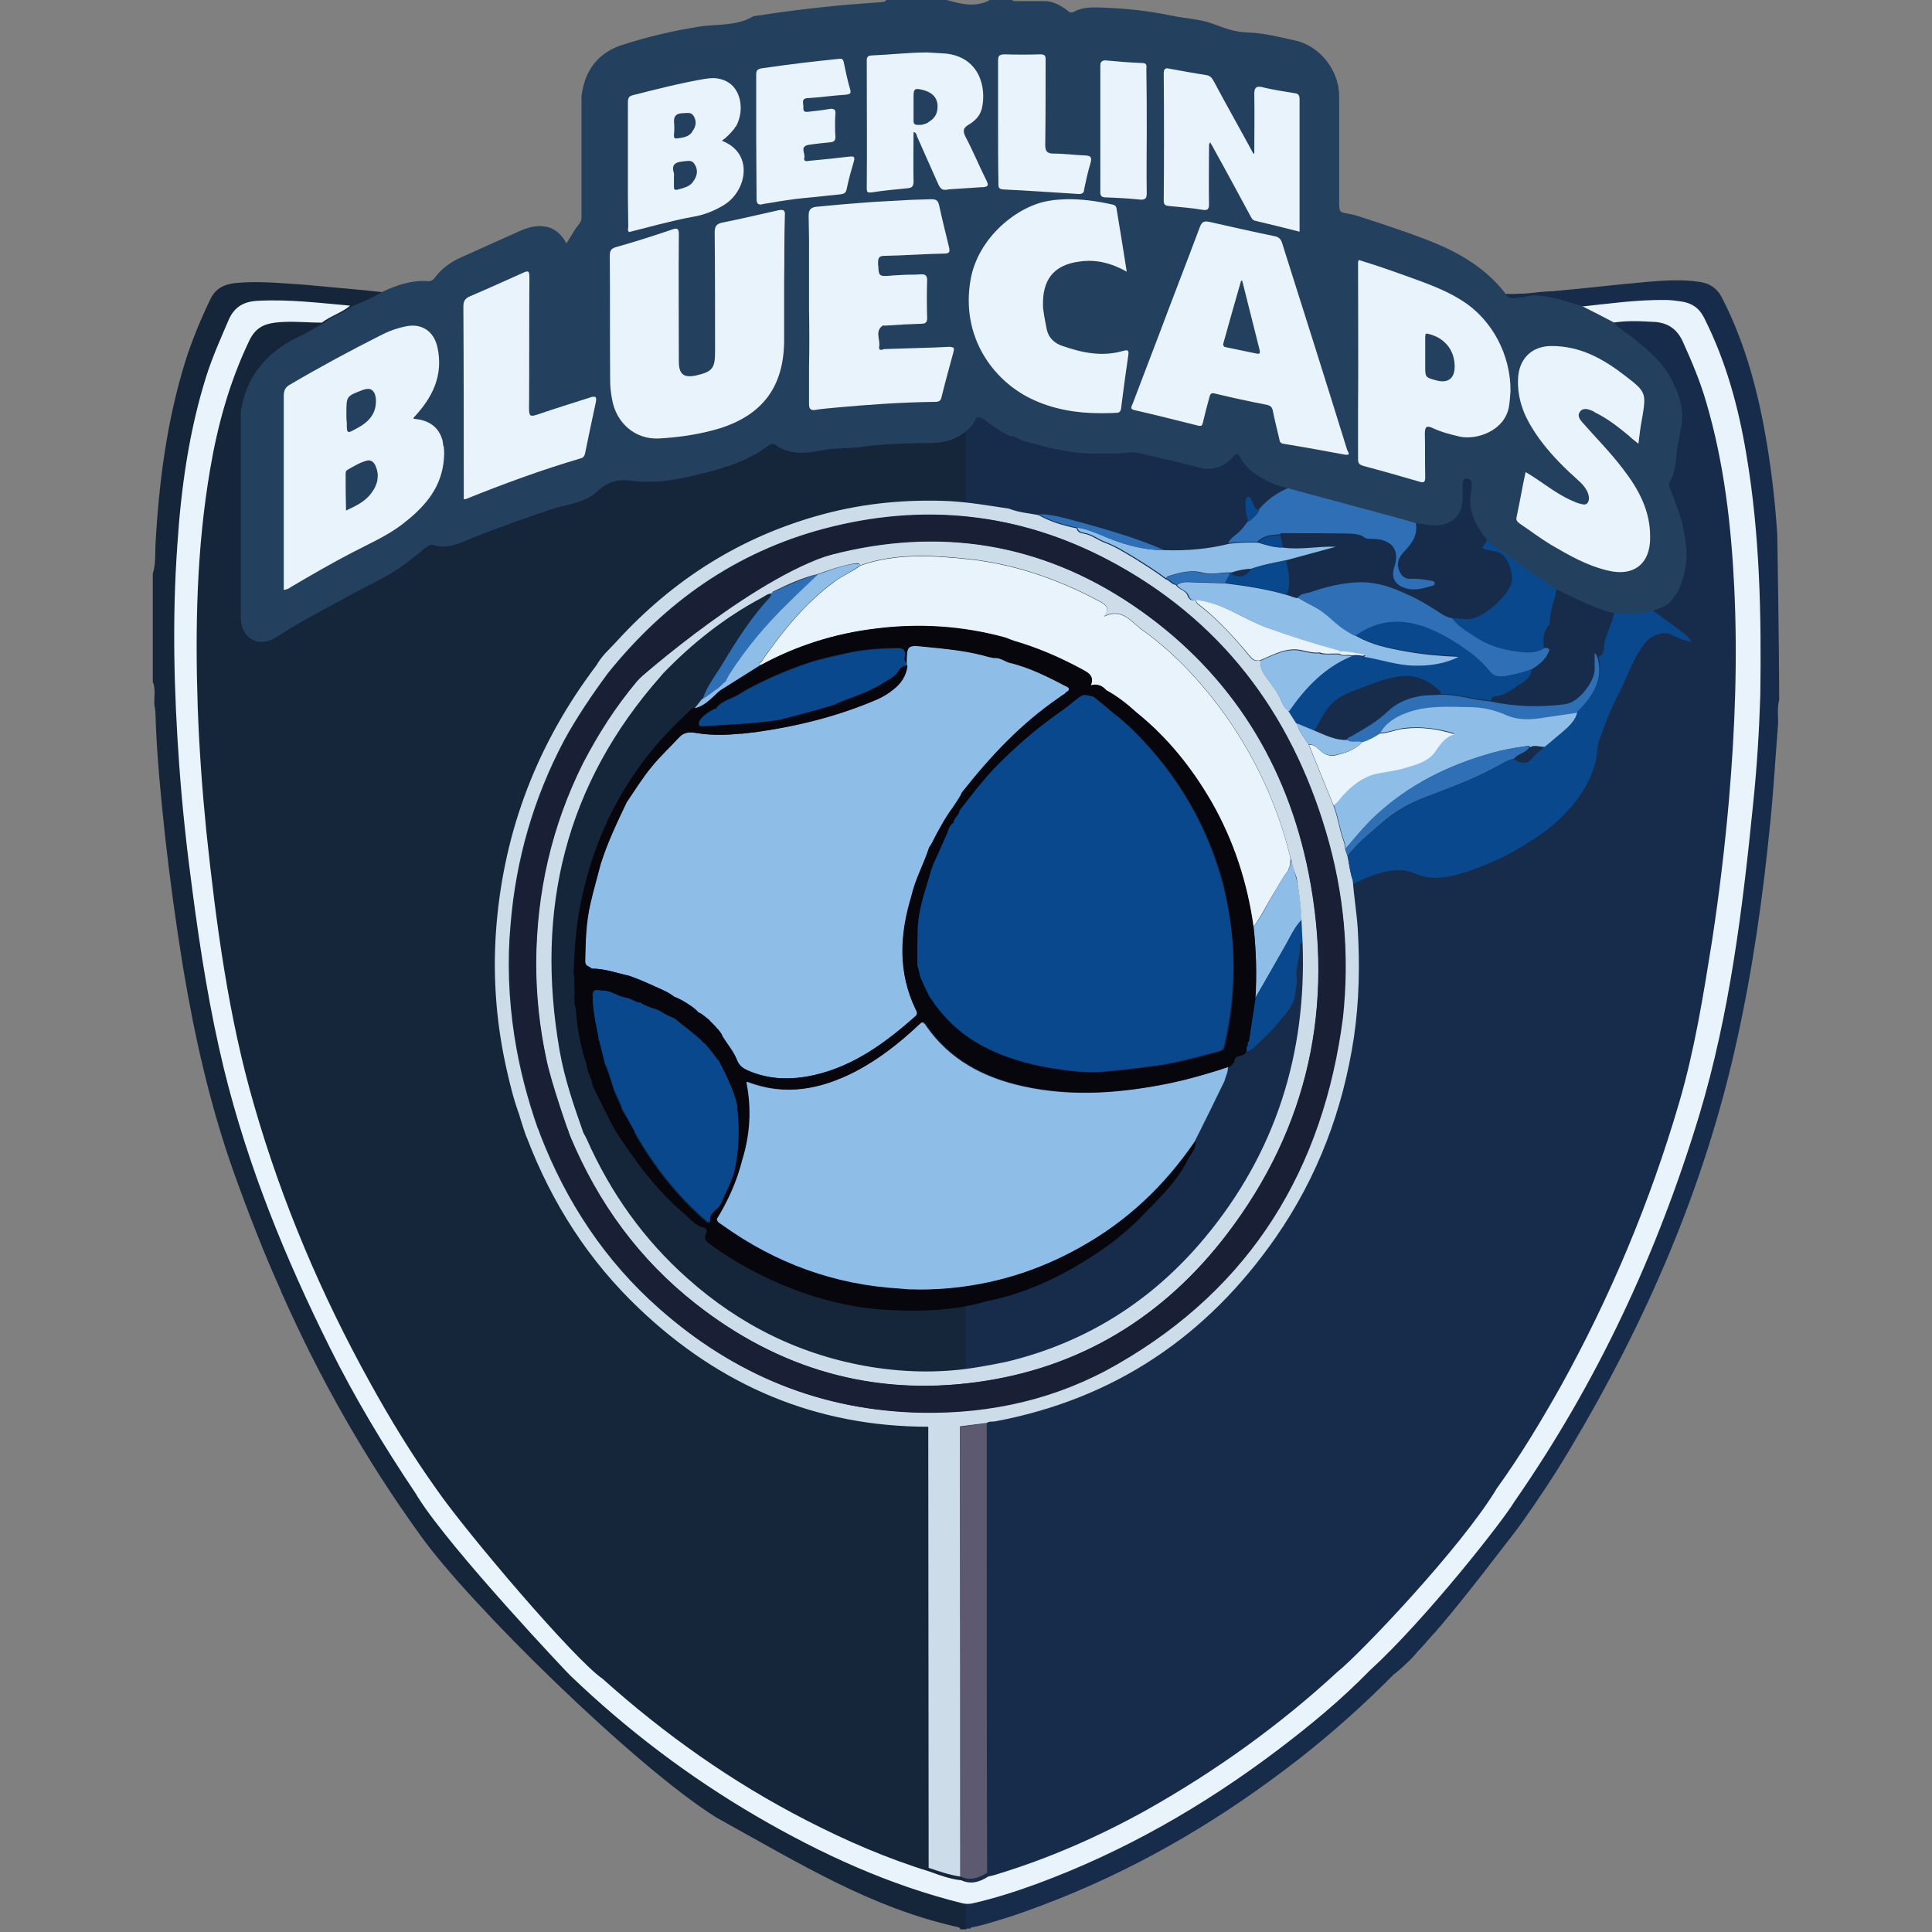<?xml version="1.0" encoding="utf-8"?><svg version="1.1" id="Layer_1" xmlns="http://www.w3.org/2000/svg" xmlns:xlink="http://www.w3.org/1999/xlink" x="0px" y="0px" viewBox="0 0 512 512" style="enable-background:new 0 0 512 512;" xml:space="preserve"><rect x="0" y="0" width="512" height="512" fill="#808080" stroke="none"/><style type="text/css"> .st0{fill:#15253A;} .st1{fill:#172C4B;} .st2{fill:#E9F3FB;} .st3{fill:#8EBEE8;} .st4{fill:#2E6FB5;} .st5{fill:#09488D;} .st6{fill:#CCDCE9;} .st7{fill:#07060D;} .st8{fill:#191F35;} .st9{fill:#5D596F;} .st10{fill:#23415F;} </style><g id="Ebene_4"><path class="st0" d="M101.1,77.4c-1.3-0.1-2.5-0.3-3.7-0.4c-5.4-0.5-10.8-1-16.2-1.5C75,75.1,68.7,74.4,62.5,75 c-2.9,0.3-5.3,1.3-6.7,4.2c-2.6,5.4-4.9,10.9-6.7,16.6c-4.9,15.8-7,32.1-7.9,48.6c-0.1,2.5,0.1,5.1-0.7,7.6v28.7 c0.8,1.9,0.3,4,0.4,6c0.1,0.8,0.3,1.6,0.3,2.4c0.3,10.8,1.4,21.4,2.5,32.1c1.3,11.7,2.9,23.4,4.8,35.1c3.1,18.6,7.2,36.8,13.5,54.5 c3.8,10.6,7.9,21.2,12.5,31.4v0.3h0.1c10,22.6,22.2,44.2,36.9,64.5c12.8,18,56.9,61.3,78.4,74.7c22.8,12.6,40.7,23.7,63.5,28.9 c0.4,0.1,1,0.1,1.1,0.7h1.6c0,0,0-295.2,0-425.9C223.9,84.7,128.7,78.2,101.1,77.4z"/><path class="st1" d="M471.5,185.5c0-14.1-0.5-43.2-0.5-43.7c-0.5-8-1.4-16-2.7-23.9c-2.2-13.4-5.6-26.5-11.8-38.7 c-1.3-2.7-3.3-4.1-6.1-4.5c-4.7-0.7-9.2-0.4-13.9,0c-8.1,0.7-16.2,1.7-24.3,2.4c-0.6,0.1-1.2,0.1-1.7,0.1c-1.7,0.1-3.5,0.3-5.3,0.5 c-0.6,0.1-1.2,0.1-1.8,0.1c-1.2,0.1-2.3,0.1-3.5,0.1c-0.6,0-1.2,0-1.8-0.1c-8.9-0.3-124.5,7.7-142.1,7.4c0,130.7,0,425.9,0,425.9 h1.2c0.1-0.5,0.5-0.3,0.8-0.4c2.3-0.5,4.7-1.2,6.9-1.9c3.8-1.1,7.6-2.5,11.3-3.9c23.2-8.7,44.6-21,64.3-35.9c1.3-1,2.5-1.9,3.8-2.9 c8.8-6.9,17.2-14.4,25.1-22.4c1.3-0.9,2.7-2.3,4.3-3.8c0.4-0.4,0.8-0.8,1.2-1.3c0.2-0.2,0.4-0.4,0.6-0.7c0.4-0.5,0.9-0.9,1.3-1.4 c0.4-0.5,0.9-0.9,1.3-1.5c0.7-0.7,1.3-1.5,2.1-2.3c0.5-0.5,0.9-1.1,1.4-1.6c7.8-9.2,16.2-20.4,19.8-25c0.1-0.1,0.2-0.3,0.3-0.4 c0.5-0.6,0.8-1.1,1.1-1.5c0.1-0.1,0.1-0.2,0.2-0.3s0.1-0.1,0.1-0.1c4.5-6.3,8.8-12.8,12.8-19.5c20.3-34,35.9-69.8,44.4-108.6 c4.2-18.9,6.9-38.1,8.8-57.3c0.9-8.8,1.4-17.6,2.1-26.4C471.3,190.1,470.9,187.8,471.5,185.5z"/><path class="st2" d="M462.8,120.4c-2.1-12.6-5.4-24.7-11.2-36.2c-1.3-2.6-3.3-3.9-6-4.3c-1.4-0.2-2.8-0.4-4.2-0.4 c-7.7-0.1-15.2,1-22.8,1.8c2.8,1.5,5.6,2.9,8.4,4.3c3.7-0.7,7.5-0.5,11.3-0.3c3.5,0.2,6,1.7,7.6,5.1c2.4,5.3,4.7,10.7,6.3,16.3 c4.7,16,6.6,32.5,7.4,49.1c0.9,18.8,0.2,37.5-1.4,56.1c-1.1,12.6-2.6,25.1-4.5,37.5c-2.3,14.4-4.6,28.8-8.7,42.8 c-7.7,26.3-18.2,51.4-31.5,75.4c-5.2,9.2-10.6,18.2-16.8,26.8c-9.4,15.7-36.4,44-42.3,48.7c-15.4,14.2-32.3,26.3-50.6,36.6 c-12.6,7-25.8,12.8-39.6,17c-0.8,0.3-1.5,0.4-2.3,0.6c-2.2,1.4-4.5,2.2-7.1,1c-2.9-0.3-5.7-1.3-8.4-2.3 c-11.4-3.5-22.2-8.2-32.7-13.6c-19.7-10.1-37.6-22.8-54-37.5c-7.5-5.1-36.2-38.9-44-50.2c-6.5-9.1-12.3-18.6-17.7-28.4 c-12.9-23.3-23.2-47.6-30.6-73.2c-6.9-23.7-10.1-48.2-12.7-72.6c-1.1-11-1.9-22-2.3-33c-0.7-21.2-0.3-42.2,3.3-63.2 c2-11.8,5.2-23.3,10.4-34.1c1.5-3.1,3.6-4.3,6.8-4.7c4.1-0.5,8.2,0,12.4,0c2.3-1.8,5.3-2.6,7.5-4.5c-8-0.7-16-1.7-24.1-1.3 c-3.8,0.1-6.6,1.4-8.2,5.3c-2.1,4.9-4.2,9.6-5.8,14.6c-4.6,14.6-6.7,29.6-7.7,44.8c-1.4,19.5-0.9,39,0.5,58.4 c0.8,11.1,2,22.2,3.5,33.3c2.1,16,4.6,31.8,8.4,47.4c6.3,25.6,16.2,49.9,27.9,73.4c6.7,13.5,14.4,26.3,22.8,38.8 c0.3,0.4,0.5,0.9,0.8,1.3c8.8,13.9,39.8,46.7,40.2,47c15,14.4,31.5,26.9,49.5,37.4c17.2,10,35.1,18.2,54.5,23 c0.9,0.2,1.8,0.2,2.7,0c5.7-1.3,11.3-3.1,16.8-5.1c23.1-8.5,44.2-20.6,63.7-35.3c8.6-6.5,17-13.4,24.6-21.2 c14.9-13.6,35.5-39.9,38.4-44.8c21.9-31.5,37.9-65.8,49-102.4c8.1-26.9,11.5-54.7,14.3-82.6c1-9.6,1.6-19.2,1.9-28.8 C466.8,163.1,466.4,141.6,462.8,120.4z"/></g><g id="Ebene_8"><path class="st2" d="M228,149.9c9.3-3.3,18.9-2.7,28.5-1.7c12.3,1.3,23.8,5.3,34.7,11.1c1.6,0.9,3.2,1.7,1.4,4.1 c4.8-2.4,7.2,1.5,10,3.5c6.9,4.9,12.9,10.9,18.2,17.5c10.1,12.6,17.2,26.9,21.1,42.6c0.3,1.5-0.1,2.6-0.6,3.8 c-1.6,2-2.7,4.3-4.1,6.5c-1.7,2.8-3.1,5.8-5.1,8.4c-1.6-11.6-5.2-22.7-11-32.9c-5.3-9.2-11.8-17.3-20-23.9c-2.5-2.3-5.1-4.3-8-5.9 c-1.1-1.2-2.4-1.8-4.1-1.3c1.1-2.7-1-3.5-2.8-4.5c-5.6-3-11.4-5.5-17.6-7.3c-0.8-0.3-1.6-0.6-2.4-0.9c-11.4-3.1-22.9-3.8-34.5-2.3 c-10.6,1.3-20.7,4.5-30.1,9.6c-0.1-0.1-0.3-0.3-0.4-0.5c0.7-0.3,1-1,1.4-1.6c5.3-7.5,11-14.5,18.5-20 C223.3,152.5,225.9,151.5,228,149.9z"/><path class="st3" d="M332.2,245.6c2.1-2.6,3.4-5.6,5.1-8.4c1.3-2.2,2.4-4.5,4.1-6.5c0.7-1.7,1.1-3.6,0.9-2.5c1,3.3,1.9,7,2.2,10.2 c0.2,1.5,0.3,2.3,0.5,5.3c-2.1,2.2-3.2,5-4.7,7.5c-2.6,4.5-5.1,9-7.7,13.4C333.1,258.4,332.9,252,332.2,245.6z"/><path class="st4" d="M204.8,156.9c-0.1,0.1-0.3,0.3-0.4,0.4l0,0l0,0l0,0c-0.1,0.3-0.1,0.7-0.3,0.9c-5.1,5.5-9,11.7-12.8,18 c-1.8,3-4,5.7-5.1,9.1c1.6-0.7,2.8-2,4.3-2.9c0.5-0.5,1.1-1.1,1.6-1.5c0.1-0.1,0.3-0.3,0.5-0.4v-0.1c0.3-0.6,0.5-1.2,0.9-1.7 c4.5-6.9,9.8-13.2,15.7-19c2.6-2.5,5.3-5.1,7.8-7.6C212.6,153.3,208.7,155.1,204.8,156.9z"/><path class="st3" d="M226.8,149.4c-3.4,0.2-9.8,2.8-10,2.8c-2.6,2.5-5.3,5-7.8,7.5c-5.9,5.7-11.2,12-15.7,19 c-0.3,0.5-0.6,1.1-0.9,1.7c1.4-0.2,1.4-0.2,0,0v0.1c-0.1,0.1-0.3,0.3-0.5,0.4c-0.5,0.5-1.1,1.1-1.6,1.5c-1.5,0.9-2.7,2.2-4.3,2.9 c-0.6,0.8-1.3,1.6-1.9,2.4c2.9-0.7,4.6-2.9,6.7-4.7c3.6-2.3,7.2-4.5,10.8-6.8c-0.1-0.1-0.3-0.3-0.4-0.5c0.7-0.3,1-1,1.4-1.6 c5.3-7.5,11-14.5,18.5-20c2.2-1.6,4.7-2.7,6.9-4.3C227.7,149.4,227.3,149.4,226.8,149.4z"/><path class="st5" d="M344.9,243.8c-2.1,2.2-3.2,5-4.7,7.5c-2.6,4.5-5.1,9-7.7,13.4c-0.6,3.7-1.1,7.4-1.7,11.1l0,0 c-0.4,0.3-0.4,0.8-0.3,1.2l0,0l0,0c-0.3,0.2-0.4,0.5-0.3,0.9c-0.1,0.3-0.1,0.5-0.1,0.7c0.9,0.1,1.6-0.4,2.1-0.9 c2.2-2.1,4.5-4.1,6.4-6.5c1.7-2.1,3.9-4.1,4.5-7c0.3-1.9,0.7-3.8,0.5-5.7c-0.2-2.8,1.1-5.3,0.9-8c0-0.4,0.3-0.5,0.7-0.6 C345.1,247.9,345.1,245.9,344.9,243.8z"/><path class="st5" d="M240.4,175.8c-0.6-0.5-0.5-1.1-0.4-1.7c0.3-2.1-0.7-2.4-2.5-2.3c-4.3,0.1-8.5,0.4-12.8,1.3 c-3.4,0.8-6.7,1.5-10,2.5c-5.8,1.9-11.3,4.3-16.7,7.2c-1.2,0.7-2.4,1.5-3.7,2.1c-1.5,0.7-3.5,1.3-4.5,3v-0.1 c-1.7,0.5-5.2,2.9-4.4,4.5c0.1,0,0.1-0.1,0.3-0.1c-0.1,0-0.1,0.1-0.3,0.1c0.2,0.1,0.3,0.3,0.5,0.3c4.3-0.3,8.5-0.5,12.8-0.8 c2.4-0.2,4.9-0.5,7.3-0.8c0.9-0.1,14-3.6,15.4-4.2c4.2-1.9,8.6-3,12.5-5.5c1.6-1,3.5-1.7,4.5-3.5c0.6-0.9,1.3-1.3,2.3-1.3 C240.4,176.3,240.4,176,240.4,175.8z"/><g><path class="st6" d="M359.8,245.9c-0.3-4.3-1-8.4-1.3-12.6c-0.7-1.9-0.9-4-1.3-6c-0.2-0.8-0.5-1.5-0.7-2.3 c-0.1-0.7-0.2-1.5-0.5-2.3c-1.1-3.1-1.5-6.4-2.7-9.4c-2.2-5.3-4.3-10.6-6.5-16c-1.1-1.8-2.6-3.4-3.1-5.6c-0.7-1.1-1.4-2.2-2.1-3.3 c-1.5-0.8-1.9-2.5-2.5-3.7c-1.1-2.1-2.5-3.8-3.8-5.6c-1-1.4-1.3-2.7-1.3-4.1c-1.3,0.4-2.1-0.1-2.9-1.1c-4.1-5-8.4-9.8-13.7-13.8 c-0.3-0.3-0.5-0.6-0.5-1c-1.1,0.1-1.8-0.1-2.2-1.3c-0.5-1.4-2.3-1.5-3.1-2.8c-1.1-0.1-1.7-1.2-2.7-1.5c-2.8-2.1-5.7-3.9-8.6-5.7 c-2.5-1.5-4.9-3-7.6-4c-1.9-0.7-3.5-2.1-5.6-2.4c-0.7-0.1-1.6-0.4-1.8-1.4c-3.5-0.7-6.9-1.7-10.1-3.5c-2.6-0.5-5.3-0.7-7.8-1.7 c-5.3-0.8-10.5-1.7-15.8-2c-11.2-0.5-22.3,0.5-33.2,3.4c-21.8,5.8-40,17.3-55.1,33.9c-2.3,2.5-3.5,3.3-5.3,6.3 c0,0-1.6,2.1-1.7,2.3c-14.9,20.5-23.2,43.4-24.9,68.7c-0.8,12.2,0.2,24.3,2.9,36.2c0.9,4,1.9,8,3.3,11.8c0.3,1.1,1.7,5.6,2.1,6.3 c6.6,17.2,16.3,32.4,29.7,45.1c21.4,20.4,46.8,31.3,76.6,31.3l0,0c0,4.9,0.1,99.3,0.1,116.9c2.7,0.9,5.5,1.9,8.4,2.3 c0-17.6,0-35.3,0-53l0,0c0-5.3-0.1-57.3-0.1-66.3l0,0c2.4-0.3,4.7-0.6,7.1-0.9c0.7-0.5,1.4-0.3,2.1-0.4 c31.7-5.9,56.3-22.6,74.5-48.8c11.1-16,17.8-33.8,20.7-53C360.2,265.4,360.4,255.7,359.8,245.9z M355.5,269.6 c-5.1,40.1-24.1,71.5-59.7,91.8c-16,9.1-33.3,13.2-51.8,12.9c-26.5-0.5-49.5-10-69.3-27.5c-14.3-12.6-24.6-28.2-31.5-46 c-0.2-0.5-0.6-1.8-0.7-1.8l0,0c-2.8-8-4.9-16.1-6.2-24.5c-1.5-9.8-1.9-19.7-1-29.5c1.4-17.2,6.1-33.5,14.2-48.8 c3.2-5.9,7.6-12.4,11.6-17.8c15.1-18.8,33.9-32.1,57.3-38.3c26.1-6.9,51.4-4.3,75.2,8.3c29.5,15.6,48,40.2,57.5,71.9 C356.2,236.5,357.7,253,355.5,269.6z"/><path class="st6" d="M144.8,280.7c1.3,6.3,6.1,20,6.4,20.6c7.4,17.6,18.2,32.5,33.3,44.3c21.9,17.2,46.7,24.5,74.3,20.7 c27.5-3.7,49.6-17.4,66.4-39.2c21.7-28.4,28.5-60.6,21.7-95.5c-5.7-28.9-20.3-52.6-44.5-69.7c-24.1-17.1-50.8-22.3-79.6-15.5 c-21,4.9-38.3,16.2-52.4,32.4c-0.1,0.1-1.3,1.4-1.7,1.9c-5.6,6.7-10.2,13.9-14.2,21.6c-8.3,16.6-12.3,34.3-12.4,52.9 C142.1,263.8,143,272.3,144.8,280.7z M175.2,179.1c0.2-0.2,0.3-0.4,0.5-0.6c7.7-8,16.4-14.9,26.2-20.1c0.8-0.4,1.5-1.1,2.5-1.1 l0,0c0.1-0.1,0.3-0.3,0.4-0.5c3.9-1.9,7.8-3.7,12-4.7c0.3-0.1,6.7-2.5,10-2.8c0.5-0.1,0.9,0,1.2,0.5c9.3-3.3,18.9-2.7,28.5-1.7 c12.3,1.3,23.8,5.3,34.7,11.1c1.6,0.9,3.2,1.7,1.4,4.1c4.8-2.4,7.2,1.5,10,3.5c6.9,4.9,12.9,10.9,18.2,17.5 c10.1,12.6,17.2,26.9,21.1,42.6c0.3,1.5,1.7,5.7,1.7,5.7s1.2,6.6,1.3,11.1c0.1,2.1,0.2,4.1,0.3,6.2c1.1,29.3-7.1,55.5-25.9,78.1 c-13.9,16.7-31.4,27.8-52.6,32.9c-2.3,0.5-4.6,0.9-6.9,1.3c-9.6,1.7-19.2,1.6-28.7,0.1c-18.6-3-34.9-11-48.9-23.5 c-11.6-10.3-20.4-22.7-26.7-36.9c-0.3-0.6-0.6-1.2-0.9-1.7c-2.5-7.1-5-14.3-6.3-21.8C141.8,241.1,149.8,207.8,175.2,179.1z"/></g><g><path class="st3" d="M191.5,274.7c1.3,2.1,2.9,3.9,3.8,6.2c0.5,1.5,1.5,2.2,2.9,2.8c5.7,2.5,11.6,2.5,17.6,1.2 c10.5-2.4,18.8-8.6,26.7-15.5c0.6-0.5,0.7-0.9,0.3-1.7c-4.8-9.8-4.3-19.9-1.2-30.1c1.1-4.5,3.3-8.6,4.7-12.9l0,0 c0.3-0.6,0.7-1.2,1.1-1.9c1.5-3,3.2-5.9,5.1-8.6c3.4-5.8,18.2-22.4,28.2-29.3c0.5-0.3,1.1-0.7,1.6-1.1c0.2-0.3,0.4-0.6,0.8-0.7 l0.1-0.1c0.1-0.4,0.3-0.7-0.2-1c-5-2.7-10-5.3-15.6-6.5c-1.3-0.4-2.5-1.4-4-1.2c-0.9-0.3-1.9-0.5-2.8-0.7 c-5.1-1.3-10.4-1.7-15.6-2.3c-4.5-0.5-4.7-0.3-4.7,4.3c0,0.3,0.1,0.5,0.1,0.8c-0.3,2.6-1.7,4.7-3.7,6.3c-1.3,1.1-2.7,1.9-4.2,2.6 c-10.5,4.6-21.5,7.3-32.9,8.8c-0.9,0.1-1.9,0.3-2.8,0.3c-0.1,0.2-0.3,0.2-0.4,0c-3.9,0.4-7.8,0.5-11.6-0.1 c-1.7-0.3-3.4-0.5-4.9,1.1c-2.4,2.5-4.9,4.9-7.2,7.7c-2.5,3-4.5,6.3-6.7,9.5c-2.5,5.4-5.1,10.7-6.9,16.4 c-0.9,3.5-1.9,6.9-2.7,10.4c-1.2,5.1-1.3,10.2-1.4,15.4c0,1.4,1.2,1.2,1.7,1.9c3.5-0.1,6.7,1.2,10,1.9c0,0,0-0.1-0.1-0.1 c0,0.1,0,0.1,0.1,0.1c1.7,0.7,3.5,1.4,5.2,2.1c2.3,1.1,4.8,1.9,6.8,3.5c0.7,0.1,1.1,1.1,2,0.9c-0.1-1.4-0.1-1.4,0,0 c1.4,1.1,3.2,1.7,4.3,3.2c1.1,0.3,1.9,1.3,2.9,1.9C188.9,272,190.9,272.8,191.5,274.7z"/><path class="st3" d="M324.5,286.5c0.3-1.3,1-2.4,0.9-3.7c-0.8,0.3-1.6,0.5-2.4,0.8c-4.2,1.3-8.4,2.5-12.6,3.4 c-13,2.7-26.1,3.8-39.3,0.9c-10.5-2.3-19.6-7.1-25.8-16.2c-0.8-1.2-1.2-0.7-1.9-0.1c-5.1,4.8-10.6,9.1-16.8,12.4 c-9.1,4.7-18.6,6.6-28.6,2.7c-0.1,0-0.2,0.1-0.4,0.2c1.4,6.9,1,13.8-1.1,20.6c-1.5,5.5-3.7,10.7-6.7,15.6c0.1,0.9,0.9,1.3,1.5,1.7 c14.1,10,29.7,15.8,47.1,16.8c0.8,0.2,1.5,0.2,2.3,0.2c0.3,0,0.6,0,0.9,0c2.9,0.1,5.7,0,8.5-0.2c12.8-0.9,24.9-4.7,36.1-11 c12.4-6.9,22.4-16.4,30.4-28.1C317.4,301,324.3,287,324.5,286.5z"/></g><g><path class="st7" d="M252.7,218.1L252.7,218.1L252.7,218.1z"/><path class="st7" d="M332.2,245.6c-1.6-11.6-5.2-22.7-11-32.9c-5.3-9.2-11.8-17.3-20-23.9c-2.5-2.3-5.1-4.3-8-5.9 c-1.1-1.2-2.4-1.8-4.1-1.3c1.1-2.7-1-3.5-2.8-4.5c-5.6-3-11.4-5.5-17.6-7.3c-0.8-0.3-1.6-0.6-2.4-0.9c-11.4-3.1-22.9-3.8-34.5-2.3 c-10.6,1.3-20.7,4.5-30.1,9.6c-3.6,2.3-7.2,4.5-10.8,6.8c-2.1,1.7-3.8,4.1-6.7,4.7c-0.1-0.1-0.1-0.1-0.3-0.1 c-0.6,0.1-0.9,0.5-1.3,0.9c-3,2.9-6,5.8-8.7,9c-10.6,12.4-17.1,26.8-20.2,42.8c-1.1,5.9-1.5,11.8-1.7,17.8 c0.1,0.3,0.1,0.5,0.2,0.7l0,0c0,1.6,0,3.2,0.1,4.8h-0.1c0,0.3,0,0.6,0,0.9c0,0.7,0.1,1.3,0.1,1.9c0.1,0.3,0.3,0.6,0.3,0.9 c0.3,5.1,1.3,10.2,2.9,15c0.1,1.9,1.3,3.4,1.5,5.2c0.8,2,5.5,11.2,6,12c5.3,8.2,11,16,18.6,22.4c1.5,1.3,2.7,2.9,4.8,3.4 c0.9,0.2,1.1,0.9,0.7,1.7c-0.6,1.1-0.2,1.8,0.9,2.6c6.7,4.9,13.9,8.8,21.6,11.8c7.7,3,15.6,5,23.7,5.6c9.5,0.7,19.1,0.5,28.4-2.2 c7.5-1.5,14.5-4.3,21.1-7.9c7.4-4.1,14.3-8.8,20.2-15c4.3-4.5,9-8.8,11.8-14.6c0.8-1.5,2.3-2.9,2-4.9c-7.9,11.8-18,21.2-30.4,28.1 c-11.2,6.3-23.2,10-36.1,11c-2.9,0.2-5.7,0.3-8.5,0.2c-0.3,0-0.6,0-0.9,0c-0.8-0.1-1.6-0.1-2.3-0.2c-17.4-1-33-6.7-47.1-16.8 c-0.6-0.5-1.5-0.7-1.5-1.7l0,0c3-4.9,5.3-10,6.7-15.6c2.1-6.8,2.5-13.6,1.1-20.6c0.2-0.1,0.3-0.2,0.4-0.2c10,3.9,19.4,2,28.6-2.7 c6.3-3.3,11.7-7.6,16.8-12.4c0.7-0.7,1.1-1.1,1.9,0.1c6.3,9.1,15.3,13.9,25.8,16.2c13.2,2.9,26.3,1.8,39.3-0.9 c4.3-0.9,8.5-2.1,12.6-3.4c0.8-0.3,1.6-0.5,2.4-0.8c0.6,0.1,0.8-0.5,1.2-0.9c0.4-0.3,0.3-0.7,0.4-1.1c0.1-0.1,0.3-0.3,0.3-0.4 v-0.1c0.9-0.5,2.3-0.3,2.8-1.5c0.1-0.3,0.1-0.5,0.1-0.7c-0.1-0.3,0-0.7,0.3-0.9l0,0c-0.1-0.5-0.1-0.9,0.3-1.2 c0.6-3.7,1.1-7.4,1.7-11.1C333.1,258.4,332.9,252,332.2,245.6z M195.5,295c0.5,4.9,0.3,9.6-0.7,14.4c-0.7,3.6-2.6,6.7-3.9,10 c-0.9,1.5-3.1,2.1-2.8,4.4c0.4-0.2,0.4-0.2,0,0c-0.3,0.5-0.7,0.3-1,0c-7.7-6.7-13.9-14.5-18.9-23.4c-0.1-0.1-0.1-0.4-0.1-0.6 c-1.1-1.9-2.1-3.7-3.3-5.6c-0.4-1.4-1.8-4.3-1.9-4.5v-0.1c-0.1,0.1-0.1,0.1,0,0c-0.5-1-1.9-6.5-2.8-7.8l0,0 c0.2-2.1-0.5-3.9-1.3-5.8c-0.1-0.3-0.3-0.5-0.3-0.7c0.4-2.7-1.7-10.6-1.5-12c0.1-1.3,1.5-0.7,2.3-0.7c2.3,0,4.2,1.6,6.5,1.9 c1.3,0.2,2.4,1.3,3.8,1.3c1.7,1.5,4.1,1.4,5.9,2.7c0.5,0.3,5,3.1,6.1,3.9c0.7,0.5,4.1,3.4,4.1,3.4c0.1,0.1,1.5,1.6,1.5,1.6 c0.6,0,2.9,3.6,3.2,3.6c0-0.2,0-0.2,0,0c2,3.8,3.9,7.7,4.9,11.9c0.6,0.1,0.6,0.1,0,0C195.3,293.7,195.4,294.4,195.5,295z M242.5,269.4c-7.8,7-16.2,13.1-26.7,15.5c-6,1.4-11.8,1.3-17.6-1.2c-1.3-0.6-2.3-1.3-2.9-2.8c-0.9-2.3-2.5-4.1-3.8-6.2 c-0.6-1.9-5.2-6.1-6.4-6.4c-1.1-1.5-5.5-4-6.3-4.1c-2.1-1.6-4.5-2.4-6.8-3.5c-1.7-0.8-3.5-1.5-5.2-2.1c-3.3-0.7-6.5-1.9-10-1.9 c-0.5,0.2-0.5,0.2,0,0c-0.5-0.7-1.7-0.5-1.7-1.9c0.1-5.2,0.2-10.3,1.4-15.4c0.8-3.5,1.8-6.9,2.7-10.4l0,0c1.8-5.7,4.3-11,6.9-16.4 c-0.3-0.2-0.3-0.2,0,0c2.2-3.2,4.2-6.5,6.7-9.5c2.2-2.7,4.8-5.1,7.2-7.7c1.5-1.6,3.1-1.4,4.9-1.1c3.9,0.6,7.8,0.5,11.6,0.1 c0.1-0.1,0.3-0.1,0.4,0c0.9-0.1,1.9-0.3,2.8-0.3c11.3-1.6,22.4-4.3,32.9-8.8c1.5-0.7,2.9-1.5,4.2-2.6c2.1-1.6,3.4-3.7,3.7-6.3 c-1,0-1.7,0.3-2.3,1.3c-1,1.7-2.9,2.5-4.5,3.5c-3.9,2.5-8.4,3.6-12.5,5.5c-1.3,0.6-14.4,4.1-15.4,4.2c-2.4,0.3-4.8,0.6-7.3,0.8 c-4.3,0.3-8.5,0.5-12.8,0.8c-0.1,0-0.3-0.2-0.5-0.3c-0.8-1.5,2.8-3.9,4.4-4.5v0.1c1.1-1.7,3-2.3,4.5-3c1.3-0.6,2.5-1.4,3.7-2.1 c5.4-2.9,10.9-5.3,16.7-7.2c3.3-1.1,6.7-1.8,10-2.5c4.3-1,8.5-1.2,12.8-1.3c1.8-0.1,2.8,0.3,2.5,2.3c-0.1,0.5-0.2,1.2,0.4,1.7 c0.1-4.6,0.3-4.8,4.7-4.3c5.3,0.5,10.5,1,15.6,2.3c0.9,0.3,1.9,0.5,2.8,0.7c-0.1-0.1-0.1-0.1-0.1-0.1c0,0.1,0,0.1,0.1,0.1 c1.5-0.2,2.7,0.7,4,1.2c5.6,1.3,10.6,3.9,15.6,6.5c0.5,0.3,0.4,0.6,0.2,1c-0.1,0.1-0.7,0.4-0.9,0.7c-0.5,0.3-1.1,0.7-1.6,1.1 c-10.1,6.9-18.2,15.6-25.7,25.1c-0.5,1.3-2.4,3.9-2.5,4.1c-2,2.7-3.6,5.7-5.1,8.6c-0.3,0.7-0.7,1.3-1.1,1.9 c-1.4,4.4-3.7,8.4-4.7,12.9c-3.1,10.2-3.6,20.2,1.2,30.1C243.2,268.4,243.1,268.9,242.5,269.4z M326.9,261.3 c-0.3,5.4-1.1,10.8-2.3,16.1c-0.2,0.8-0.8,1.1-1.5,1.3c-4.5,1.2-9,2.5-13.6,3.3c-3.7,0.7-7,0.9-11.1,1.5c-2.9,0.3-3.5,0.3-6.3,0.6 c-4.3,0.3-8.6-0.3-12.8-0.9c-6.9-1.1-13.4-3-19.5-6.4c-5.5-3.1-9.8-7.3-13.2-12.6c-0.3-0.5-0.8-1.3-1.2-2.3 c-0.8-2.3-0.9-1.7-1.3-3.2c-0.3-0.9-0.5-1.9-0.7-2.8c-0.3-0.8-0.3-0.8,0,0c0-3.3-0.1-6.7,0.1-9.9c0.2-3.7,1-7.3,2.2-10.7 c0.8-2.3,1.3-4.7,2.3-7c1.2-2.6,2.3-5.3,3.5-7.8c0.3-1,0.7-1.8,1.5-2.4c0.1-1.3,1.5-1.9,1.6-3.2c3.1-4,6.1-8,9.7-11.7 c5-5.1,10.4-9.8,16.2-13.9c1.4-1,4.1-3.1,4.1-3.1l0,0c1.6-1.3,2.5-2.3,4.3-1.7c0.3,0.1,0.6,0.1,0.9,0.1l0,0 c1.8,1.5,3.9,2.8,5.3,4.8c1.7,0.3,2.4,2.1,3.9,2.8c0.1-0.5,0.1-0.5,0,0c7.7,7.3,13.9,15.5,18.7,24.9c2.7,5.4,4.9,11.1,6.5,17 C326.3,242.9,327.3,252.1,326.9,261.3z"/></g><path class="st5" d="M323.9,234c-1.6-5.9-3.7-11.6-6.5-17c-4.8-9.4-11-17.6-18.7-24.9c-1.5-1.5-7.4-6.1-9.2-7.6 c-0.3,0-0.7,0-0.9-0.1c-1.8-0.7-2.5,0.4-4.3,1.7c-1.3,1.1-2.7,2.1-4.1,3.1c-5.8,4.1-11.2,8.8-16.2,13.9c-3.5,3.6-6.6,7.7-9.7,11.7 c-0.1,1.3-1.5,1.9-1.6,3.2c-0.8,0.6-1.3,1.4-1.5,2.4c-1.2,2.6-2.3,5.3-3.5,7.8c-1.1,2.3-1.5,4.7-2.3,7c-1.1,3.5-2,7.1-2.2,10.7 c-0.1,3.3-0.1,6.7-0.1,9.9c0.3,0.9,0.5,1.9,0.7,2.8c0.5,1.5,2.3,5.1,2.5,5.5c3.5,5.3,7.7,9.5,13.2,12.6c6.1,3.4,12.6,5.3,19.5,6.4 c4.3,0.7,8.6,1.2,12.8,0.9c4.2-0.3,13.7-1.4,17.4-2.1c4.6-0.9,9.1-2.1,13.6-3.3c0.7-0.2,1.3-0.5,1.5-1.3c1.2-5.3,2.1-10.6,2.3-16.1 C327.3,252.1,326.3,242.9,323.9,234z M256.7,216.5L256.7,216.5L256.7,216.5L256.7,216.5z"/><path class="st5" d="M195.5,295c-0.1-0.7-0.1-1.3-0.1-2c-1-4.2-2.9-8-4.9-11.9c-0.3,0-3.5-4.9-4.3-4.9v-0.1 c-0.1-0.1-0.2-0.3-0.3-0.4c0,0-3.4-2.9-4.1-3.4c-1.1-0.8-2.1-1.7-3.2-2.5c-0.4-0.1-2.5-1.1-2.9-1.4c-1.8-1.3-4.1-1.3-5.9-2.7 c-1.4,0-2.5-1.1-3.8-1.3c-2.3-0.3-4.1-2-6.5-1.9c-0.8,0-2.1-0.6-2.3,0.7c-0.7,4.1,2.3,15.6,3.1,18.5c0.9,1.5,2.3,6.9,2.8,7.8 c0,0,1.5,3.1,1.9,4.5c1.1,1.9,3.3,6,3.3,6.1c5,8.8,11.2,16.7,18.9,23.4c0.3,0.3,0.7,0.5,1,0c-0.3-2.3,1.9-2.9,2.8-4.4 c1.3-3.3,3.3-6.4,3.9-10C195.7,304.7,196,299.9,195.5,295z"/><path class="st5" d="M439.1,162.6c2.1,1.5,4.3,3.1,6.3,4.6c1,0.7,2,1.5,2.9,2.9c-2.3-0.3-3.9-1.3-5.6-2c-2.1-0.8-5.1,0.3-6.5,2 c-3.4,4.2-4.9,9.2-7.3,13.9c-2.1,4-3.7,8.2-5.2,12.5c-0.5,1.5-0.4,3.4-0.8,5.1c-1.1,4.7-3.4,8.6-6.5,12.2c-2.8,3.3-6.1,6.1-9.7,8.4 c-3.1,2-6.2,3.9-9.6,5.5c-3.9,1.7-7.7,3.3-11.8,4.3c-3.3,0.8-6.9,1-10.3-0.5c-2.9-1.3-6-1-9-0.2c-2.3,0.6-5.3,1.8-7.4,3 c0-0.7,0-0.5-0.1-1.1c-0.7-1.9-0.9-4-1.3-6c0.1-0.8,0.7-1.2,1.2-1.8c2.1-2.6,4.8-4.6,7.3-6.8c3.3-2.9,6.9-5.1,10.9-6.8 c6.7-2.7,13.4-4.9,19.7-8.4c1.5-0.9,3.1-1.9,4.9-2.2c2.1,1.4,3.7,1.3,5.1-0.5c0.9-1.1,1.9-1.8,2.9-2.7c2-1.7,4-3.3,5.9-5 c1.3-1.1,2.5-2.4,2.7-4.3c0.2-0.5,0.7-0.7,1.1-1.1c3.6-3.8,6.2-8,4.7-13.5c1.3-0.5,1.5-1.6,1.5-2.7c0-1.7,0.8-3.1,1.3-4.7 c0.4-1.3,1.2-2.5,1.2-3.9C430.1,159.5,435.4,159.7,439.1,162.6z"/><path class="st4" d="M375.1,138.2c0.9,3.5-1,5.9-3.1,8.1c-1.3,1.4-2,3-1.2,4.9c0.6,1.5,1.5,2.3,3.2,2.2c1.8-0.1,3.6,0.2,5.3,0.5 c0.3,0.1,0.8,0.1,0.9,0.6c0.1,0.4-0.3,0.7-0.5,0.7c-2.5,0.7-4.9,1.5-7.4,0.6c-2.7-0.9-3.7-2.8-2.8-5.5c1.6-4.7-0.7-7.7-6.7-7.5 c-0.7,0-1.2-0.3-1.7-0.7c-1.2-0.6-2.7-0.7-4.1-0.7c-5.8-0.1-11.6-0.1-17.4-0.1c-0.2,0-0.3,0.2-0.5,0.3c-2.2,0.1-4.3,0.3-5.9,2 c-2.5-0.1-5.1,0-7.7,0.3c0.5-1.2,1.7-1.9,2.6-2.7c1.1-0.9,1.9-2.1,2.7-3.2c1.1-0.9,2.2-1.7,2.9-3.1c2.7-3.2,6.1-5.1,9.9-6.5 c4.7-0.7,9.2-0.7,13.8,0.4c5.9,1.4,11.4,3.3,16,7.5C374.1,137,374.6,137.6,375.1,138.2z"/><path class="st5" d="M412.4,155.8c0.1,1.6-0.6,3.1-1,4.6c-0.4,1.7-0.7,3.3-0.7,5c-1.8,1.9-1.9,4.1-1.5,6.5c-1.6,1-3.3,1.2-5.1,1.1 c-4.8-0.4-9.4-1.5-13.4-4.3c-2.1-1.5-4.3-2.7-5.9-4.8c1.8-0.2,3.6,0.5,5.5,0c3.5-0.8,9.6-6.2,10.3-9.6c0.5-2.5-1.1-6.9-3.1-7.8 c-1.5-0.6-3.2-0.5-4.7-1.3c0.5-0.7,0.9-1.4,1.3-2.1c3.3-0.2,6.2,0.6,8.7,2.7c0.3,0.3,0.7,0.3,1.1,0.5c3.3,0.7,5.6,2.3,7.2,5.6 C411.7,153.1,412.5,154.2,412.4,155.8z"/><path class="st3" d="M356.6,224.9c-0.1-0.7-0.2-1.5-0.5-2.3c-1.1-3.1-1.5-6.4-2.7-9.4c1.1-0.7,1.7-1.7,2.5-2.6 c2.5-2.6,5.1-4.9,8.7-5.7c2.3-0.5,4.6-0.7,6.8-1.3c3.3-0.9,6.9-1.5,8.9-4.5c1.5-2,2.6-4,5.2-4.7c-4.4-1.4-8.7-1.9-13.2-1.5 c-2.3,0.3-4.3,1.2-6.6,1.3c1.6-2.9,4.1-4.5,7.2-5.6c5.4-2,10.9-1.6,16.5-1.5c3.4,0.1,6.7,0.7,9.8,2.1c2.7,1.3,5.7,1.3,8.6,0.9 c3.4-0.5,6.8-1,10.2-1.5c-0.3,1.8-1.5,3.1-2.7,4.3c-1.9,1.7-3.9,3.3-5.9,5c-1.3,0.1-2.7-0.6-3.9,0.1c-0.3-0.5-0.8-0.3-1.3-0.2 c-2.9,0.4-5.7,0.9-8.6,1.7c-11.6,3.2-22.2,8.4-31.1,16.8C361.4,219,359.1,222.1,356.6,224.9z"/><path class="st4" d="M417.9,188.9c-3.4,0.5-6.8,1-10.2,1.5c-2.9,0.4-5.9,0.3-8.6-0.9c-3.1-1.4-6.4-2.1-9.8-2.1 c-5.5-0.1-11.1-0.5-16.5,1.5c-3,1.1-5.6,2.7-7.2,5.6c-1.4,1-2.9,1.8-4.7,2.3c-1.3-0.5-2.8,0.3-4.1-0.6c0.3-0.8,1.1-0.9,1.7-1.3 c3.3-1.9,6.5-3.7,9.3-6.4c2.2-2.1,4.9-3.3,7.9-3.9c2.1-0.5,4.1-0.3,6.1-0.5c2.8,0,5.6,0.5,8.3,1.1c1.6,0.3,3.2,0.5,4.9,0.7 c6.6,1.4,13.2,1.6,19.9,0.7c3.6-0.5,7.7-6.1,7.7-9.2c0-1.4,0-2.8,0-4.3c0.6,0.3,0.5,0.9,0.8,1.3c1.5,5.6-1.1,9.7-4.7,13.5 C418.6,188.1,418.1,188.3,417.9,188.9z"/><path class="st4" d="M356.6,224.9c2.5-2.9,4.9-5.9,7.7-8.6c8.9-8.3,19.4-13.5,31.1-16.8c2.8-0.8,5.7-1.3,8.6-1.7 c0.5-0.1,0.9-0.3,1.3,0.2c-0.9,1.6-3.1,1.7-4.1,3.1c-1.8,0.3-3.3,1.4-4.9,2.2c-6.3,3.5-13.1,5.8-19.7,8.4 c-4.1,1.7-7.7,3.9-10.9,6.8c-2.5,2.2-5.1,4.2-7.3,6.8c-0.5,0.5-1.1,1-1.2,1.8C357,226.5,356.8,225.7,356.6,224.9z"/><path class="st3" d="M309.1,153.3c-2.8-2.1-5.7-3.9-8.6-5.7c-2.5-1.5-4.9-3-7.6-4c-1.9-0.7-3.5-2.1-5.6-2.4 c-0.7-0.1-1.6-0.4-1.8-1.4c2.1,0.3,4.1,1.1,6.1,1.9c5.5,2.4,11.1,4.1,17.1,4.1c5.8,0.2,11.5-0.3,17.1-1.7c2.5-0.3,5.1-0.4,7.7-0.3 c2.1,0.7,4.1,1.3,6.4,1.3c4.7,0.7,9.3-0.4,14.1-0.2c-4.3,1.2-8.6,2.3-12.9,3.5c-3.1,0.7-6.3,1.2-9.4,2.3c-1.8,0.1-3.6,0.4-5.3,1 c-0.1,0-0.3,0-0.4,0c-2.3-0.1-4.7,0.7-7.1,0.1c-3.1-0.9-6.1-0.1-9.1,0.8C309.2,152.8,309.1,153,309.1,153.3z"/><path class="st4" d="M308.6,145.8c-6.1,0-11.6-1.7-17.1-4.1c-1.9-0.9-3.9-1.6-6.1-1.9c-3.5-0.7-6.9-1.7-10.1-3.5 c3.4-0.1,6.7,1,9.9,1.8C293.2,140.3,301,142.5,308.6,145.8z"/><path class="st5" d="M333.8,135.2c-0.7,1.3-1.7,2.2-2.9,3.1c-0.7-1.7-0.9-3.5-0.8-5.3c0.1-0.5,0-1.2,0.6-1.3c0.7-0.2,0.7,0.5,1,1 C332.4,133.6,332.2,135,333.8,135.2z"/><path class="st4" d="M384.8,163.8c1.5,2.1,3.8,3.4,5.9,4.8c4,2.8,8.6,3.9,13.4,4.3c1.8,0.1,3.6-0.1,5.1-1.1 c0.3-0.1,0.5-0.1,0.7-0.1c1.2,0.3,0.5,1,0.3,1.5c-0.9,1.9-2.6,3.1-4.3,4.2c-2.1,0.9-4.3,1.3-6.5,1.8c-1.6,0.3-3.4,0.3-4.4-1 c-3.1-3.8-7-6.5-11-8.9c-8-4.7-16.3-6.7-24.7-0.8c-1.3-0.4-2.4-1.1-3.5-1.9c-2.5-1.7-4.5-4.1-7.2-5.6c-1.5-0.9-3.1-1.7-4.7-2.6 c0.8-1.1,2.1-1.1,3.2-1.4c4.3-1.5,8.7-2.6,13.2-2.7c4.4-0.1,8.6,1.3,12.6,3.2c3.4,1.5,6.6,3.5,9.6,5.5 C383.4,163.4,384.1,163.8,384.8,163.8z"/><path class="st3" d="M344.1,158.5c1.5,0.9,3.1,1.7,4.7,2.6c2.7,1.5,4.7,3.9,7.2,5.6c1.1,0.7,2.2,1.5,3.5,1.9c4,2.3,8.4,3.2,12.8,4 c4.9,0.9,9.8,1.3,14.8,1.5c-3.9,1.9-7.9,2.5-12.2,2.5c-4.7-0.1-9-1.7-13.6-2.4c0.1-0.2,0.8-0.4,0.4-0.5c-1.7-0.4-3.3-0.6-5-0.9 c-0.1,0-0.3,0-0.4-0.1c-0.3,0-0.5,0-0.8,0c-0.3-0.1-0.5-0.3-0.7-0.3c-6.3-1.7-12.6-3.7-18.7-5.9c-6.4-2.3-11.9-6.7-18.9-7.4 c-1.1,0.1-1.8-0.1-2.2-1.3c-0.5-1.4-2.3-1.5-3.1-2.8c1.1-0.7,2.3-0.8,3.6-0.7c3.1,0.1,6.2,0.2,9.2,0.3c5.5,0.7,11,1.5,16.4,3.1 C342,157.9,342.9,158.5,344.1,158.5z"/><path class="st5" d="M341,157.6c-5.3-1.6-10.8-2.5-16.4-3.1c0.1-1,1.2-1.6,1.1-2.7c0.1,0,0.3,0,0.4,0c1.6,1.6,4.5,1.1,5.3-1 c3.1-1.1,6.3-1.7,9.4-2.3C341.5,151.5,342.2,154.5,341,157.6z"/><path class="st5" d="M339.8,145.1c-2.2,0-4.3-0.7-6.4-1.3c1.6-1.8,3.7-1.9,5.9-2C339.4,142.9,340,144,339.8,145.1z"/><path class="st8" d="M351.4,220.4c-9.4-31.7-28-56.3-57.5-71.9c-23.9-12.6-49.2-15.2-75.2-8.3c-23.4,6.3-42.2,19.6-57.3,38.3 c-0.3,0.3-0.5,0.5-0.7,0.9c-4,5.4-7.7,11-10.8,16.9c-8.1,15.2-12.8,31.5-14.2,48.8c-0.8,9.9-0.5,19.8,1,29.5 c1.3,8.4,3.4,16.5,6.2,24.5c0.1,0,0.5,1.3,0.7,1.8c6.9,17.8,17.2,33.3,31.5,46c19.7,17.5,42.6,27,69.3,27.5 c18.4,0.3,35.9-3.7,51.8-12.9c35.5-20.4,54.5-51.8,59.7-91.8C357.7,253,356.2,236.5,351.4,220.4z M325.1,327.1 c-16.7,21.9-38.8,35.5-66.4,39.2c-27.6,3.7-52.4-3.6-74.3-20.7c-15-11.8-25.9-26.7-33.3-44.3c-0.3-0.6-0.4-1.3-0.6-1.9 c-0.1-0.1-0.3-0.3-0.4-0.4c-2-6.1-4.1-12.1-5.4-18.4c-1.8-8.4-2.7-16.9-2.7-25.5c0.1-18.6,4.1-36.3,12.4-52.9 c3.9-7.8,8.6-15,14.2-21.6c0.4-0.5,33.1-29.3,54.1-34.3c28.7-6.8,55.5-1.6,79.6,15.5c24.1,17.2,38.8,40.8,44.5,69.7 C353.7,266.5,346.8,298.7,325.1,327.1z"/><path class="st9" d="M261.5,394.5L261.5,394.5c0-2.1,0-4.1,0-6.2v-0.1l0,0c0-3.7,0-7.3,0-11c-2.4,0.3-4.7,0.6-7.1,0.9 c0,5.5,0.1,101.6,0.1,119.2c2.6,1.2,4.9,0.4,7.1-1C261.5,480,261.5,419,261.5,394.5z"/><path class="st5" d="M361.1,174c4.6,0.7,9,2.3,13.6,2.4c4.3,0.1,8.4-0.5,12.2-2.5c-5-0.3-9.9-0.6-14.8-1.5c-4.5-0.8-8.8-1.8-12.8-4 c8.4-5.9,16.7-3.9,24.7,0.8c4.1,2.4,8,5.1,11,8.9c1,1.3,2.8,1.3,4.4,1c2.2-0.5,4.4-0.9,6.5-1.8c-0.1,2-1.5,3.1-2.9,3.9 c-2.1,1.3-4.1,3.2-6.8,3.3c-0.7,0-0.9,0.7-1.2,1.2c-1.6-0.3-3.3-0.4-4.9-0.7c-2.7-0.6-5.5-1.1-8.3-1.1c0-0.3,0.1-0.6-0.1-0.7 c-2.9-2.8-6.5-4.5-10.5-4c-4.4,0.5-8.4,2.4-12.6,3.9c-1.9,0.7-3.8,1.7-5.4,3.1c-2.3,2.1-3.3,4.9-4.9,7.5c-1.6-0.7-3.2-1.3-4.8-2 c-0.7-1.1-1.4-2.2-2.1-3.3c4.3-6.3,9.3-11.6,16.6-14.6C359.2,173.7,360.1,173.8,361.1,174z"/><path class="st2" d="M361,196.7c1.7-0.5,3.2-1.3,4.7-2.3c2.3-0.1,4.3-1.1,6.6-1.3c4.5-0.5,8.8,0.1,13.2,1.5 c-2.6,0.7-3.8,2.7-5.2,4.7c-2.1,2.9-5.7,3.5-8.9,4.5c-2.3,0.6-4.6,0.8-6.8,1.3c-3.6,0.9-6.3,3.1-8.7,5.7c-0.8,0.9-1.4,1.9-2.5,2.6 c-2.2-5.3-4.3-10.6-6.5-16c1.4-0.2,2.2,0.9,3.1,1.6c1.1,1,2.4,1.5,3.8,1.2C356.4,199.6,359,198.8,361,196.7z"/><path class="st3" d="M358.2,173.9c-7.2,3-12.2,8.3-16.6,14.6c-1.5-0.8-1.9-2.5-2.5-3.7c-1.1-2.1-2.5-3.8-3.8-5.6 c-1-1.4-1.3-2.7-1.3-4.1c3.6-1.5,7.1-3.6,11.3-2.5c1.4,0.3,2.8,0.7,4.3,0.5c0.3,0.4,2.8,0.3,3.6,0.3c0.1,0,0.3,0,0.4,0 c0.4,0,0.8,0,1.2,0C355.9,174.1,357.1,173.5,358.2,173.9z"/><path class="st2" d="M361.5,173.5c-1.7-0.4-5-0.9-5.4-0.9c-0.3,0-0.5,0-0.8,0c-0.3-0.1-0.5-0.3-0.7-0.3c-6.3-1.7-12.6-3.7-18.7-5.9 c-6.4-2.3-11.9-6.7-18.9-7.4c0,0.5,0.2,0.7,0.5,1c5.2,4,9.5,8.8,13.7,13.8c0.9,1.1,1.7,1.5,2.9,1.1c3.6-1.5,7.1-3.6,11.3-2.5 c1.4,0.3,2.8,0.7,4.3,0.5c0.3,0.1,0.9,0.3,1.5,0.3c0.8,0.1,1.3,0,2.1,0c0.1,0,0.3,0,0.4,0c0.4,0,0.8,0,1.2,0c1,0.8,2.2,0.1,3.3,0.5 c1-0.2,1.9-0.1,2.9,0.1C361.2,173.8,361.9,173.6,361.5,173.5z"/><path class="st3" d="M361,196.7c-2,2.1-4.7,2.9-7.3,3.4c-1.4,0.3-2.7-0.2-3.8-1.2c-0.9-0.7-1.7-1.8-3.1-1.6 c-1.1-1.8-2.6-3.4-3.1-5.6c1.6,0.7,3.2,1.3,4.8,2c2.7,1.1,5.3,2.5,8.4,2.4C358.2,197,359.6,196.2,361,196.7z"/><path class="st4" d="M325.8,151.8c0.1,1.1-1,1.7-1.1,2.7c-3.1-0.1-6.2-0.2-9.2-0.3c-1.3-0.1-2.5,0.1-3.6,0.7 c-1.1-0.1-1.7-1.2-2.7-1.5c0-0.3,0.2-0.6,0.5-0.7c3-0.9,6-1.7,9.1-0.8C321.1,152.5,323.4,151.7,325.8,151.8z"/></g><g id="Ebene_3"><path class="st10" d="M446.1,140.1c-0.7-3.5-2.1-6.9-3.4-10.3c-0.3-0.7-0.6-1.3-0.2-2.1c1.8-2.9,1.5-6.4,2.1-9.6 c0.3-1.8,0.7-3.7,1-5.5c0.7-4.4-0.7-8.2-2.6-12c-2.3-4.5-6.1-7.6-9.8-10.7c-1.8-1.5-4-2.7-5.6-4.5c-2.8-1.5-5.6-2.9-8.4-4.3 c-3.9-1.1-7.7-2.6-11.8-2.8c-1.6-0.1-3.3,0.4-4.9,0.6c-1.5,0.2-2.9,0.4-3.7-1.3c-4.9-6.3-11.5-10.3-18.8-13.3 c-6.7-2.7-13.5-4.9-20.3-7.1c-0.7-0.2-1.4-0.4-2.1-0.5c-2.7-0.5-2.7-0.4-2.7-3.3c0-9.3,0-18.6,0-27.9c0-6.8-5.1-13.4-11.8-14.8 c-4.1-0.9-8.4-2-12.6-2.1c-3.2-0.1-5.9-1.1-8.8-2.2c-3.7-1.4-7.7-1.5-11.5-2.3c-6.1-1.3-12.2-1.9-18.4-2.1 c-2.5-0.1-4.9-0.1-7.2,1.1c-0.7,0.4-1.2,0.2-1.7-0.3c-1.7-1.3-3.5-2.3-5.6-2.5c-2.6,0-5.1,0-7.7,0c-0.5,0-1.1,0.1-1.5-0.4 c-1.9,0-3.7,0-5.6,0c-4,2.3-8,1.1-12,0c-5.2,0-10.4,0-15.6,0c-0.3,0.8-1.1,0.6-1.7,0.7c-4.1,0.3-8.3,0.6-12.4,1 c-7.1,0.7-14.1,1.6-21.1,2.7c-0.1,0-0.1,0-0.2,0.1c-4.5,2.6-9.6,1.9-14.5,2.7c-6.8,1.1-13.6,2.7-20.1,4.8c-6.2,2-9.8,6.5-10.7,13 c0,0-0.1,0.3-0.1,0.5c0,10.8,0,21.6,0,32.3c0,1.3-1.1,2.1-1.7,3.1c-0.7,1.2-1.5,2.4-2.3,3.7c-1.2-2.2-2.8-3.9-5.3-4.4 c-2.5-0.5-4.7,0.1-7,1.1c-5.2,2.3-10.4,4.7-15.6,7c-2.7,1.2-5.1,2.9-6.9,5.3c-0.5,0.7-1.1,1.1-2,1c-4.1-0.3-8,1-11.7,2.7 c-2.7,1.6-5.6,2.9-8.4,4C91,83,88,83.8,85.8,85.6c-2.3,1.3-4.6,2.7-7,3.8c-8.1,4-13.4,10.2-14.9,19.2c-0.1,0.6-0.1,1.2-0.1,1.8 c0,17.4,0,34.9,0,52.3c0,1.8,0.1,3.6,1.2,5.1c2,2.7,5.1,3.1,8.5,0.9c6.9-4.5,14.3-8.2,21.6-12.2c3.5-1.9,7.3-3.6,10.6-5.9 c2.4-1.6,4.7-3.5,6.9-5.3c0.7-0.5,1.3-1.1,2.1-0.9c3.9,1.3,7.3-0.5,10.6-1.9c6.8-2.7,13.7-5.1,20.7-7.5c4.1-1.4,8.9-1.6,12.3-4.8 c2.7-2.5,5.3-3.3,9-2.8c6.5,0.9,12.9-0.4,19.2-2c5.9-1.5,11.7-3.3,16.7-7c0.7-0.5,1.5-1.1,2.3-0.5c4.1,3,8.7,2.1,13.2,1.3 c3-0.5,6.1-0.3,9.1-0.7c6.2-0.9,12.6-1,18.8-1.1c4.3,0,7.7-1.2,10.6-4.3c0.1-0.1,0.2-0.2,0.3-0.3c0.9-0.6,0.7-2.3,2-2.2 c0.9,0.1,1.7,0.9,2.5,1.5c1.8,1.3,3.7,2.6,5.7,3.5c1.2-0.1,2.1,0.7,3.1,1.1c5.9,1.7,11.8,3.3,18.1,3.5c3.6,0.1,7.1,0.1,10.6-0.3 c0.9-0.1,2,0.1,2.9,0.3c5.1,1.2,10.2,2.3,15.3,3.7c3.3,0.9,6.6,0,9-2.8c0.9-1,1.4-1.1,2,0.1c1.8,3.7,5.3,5.3,8.6,7 c1.5,0.7,37.8,10.1,38.3,10.6c1.7-0.1,3.3,0.5,4.9,0.4c4.5-0.1,7.1-2.7,7.1-7.3c0-1.3,0-2.5,0-3.8c0-0.7,0.3-1.4,1.1-1.3 c0.7,0.1,1.3,0.5,1.3,1.3c0,0.7,0.1,1.3-0.1,2c-1.1,5.3,1.3,9.4,4.5,13.4c1.9,1.2,17.1,12.6,18.4,12.8c4.5,2.2,8.8,4.4,13.6,5.9 c8.8,1.7,14.8-1.4,15.8-2.3c2.5-2.4,3.6-5.3,4.3-8.7C447.4,147.6,446.8,143.8,446.1,140.1z"/><g id="Ebene_2"><path class="st2" d="M207.8,75.2c0.1-6.1,0-12.1,0.2-18.2c0.1-1.3-0.4-1.5-1.6-1.3c-5,1.1-10,2.3-15,3.3c-1.5,0.3-2,1-2,2.5 c0.1,10.6,0.1,21.2,0.1,31.7c0,4.4-0.7,5.3-5,6.3c-3.3,0.7-4.6-0.3-4.6-3.7c0-11.2-0.1-22.5,0-33.7c0-1.4-0.3-1.8-1.7-1.3 c-5,1.7-10,3.3-15,4.7c-1.3,0.4-1.6,1-1.6,2.3c0.1,11.1,0,22.2,0.1,33.3c0,1.5,0.2,3.1,0.5,4.7c1.1,6.4,6.2,10.7,12.4,10.4 c5.5-0.3,10.9-1.1,16.2-2.7c11.3-3.6,16.8-11,17-22.8C207.8,85.6,207.8,80.4,207.8,75.2z"/><path class="st2" d="M93.4,146.4c4.4-2.3,9-4.3,13-7.3c5.5-4.2,10.1-9,11.1-16.2c0.2-1.6,0.3-3.1,0.1-4.5c0-0.1,0-0.1-0.1-0.2 c-0.1-0.3-0.1-0.5-0.1-0.8c-0.1-0.2-0.1-0.4-0.1-0.6c0-0.1-0.1-0.3-0.1-0.3c-0.9-3.1-3.3-5.2-7.5-5.5c-0.1,0-0.1-0.2-0.1-0.3 c5-5.3,8-11.2,6.3-18.8c-1-4.2-4.2-6.3-8.4-5.4c-2.4,0.5-4.6,1.3-6.7,2.4c-8.1,4.1-16.1,8.4-23.9,13c-1.3,0.7-1.7,1.6-1.7,3 c0,15.8,0,31.7,0,47.5l0,0c0,1.3,0,2.6,0,3.9c0.1,0,0.2,0,0.3,0c0.4-0.1,0.7-0.2,1.1-0.4c0.2-0.1,0.4-0.3,0.6-0.4 C82.3,152.5,87.8,149.3,93.4,146.4z M91.8,110.1c0-0.2,0-0.4,0-0.6c0-4.5,0-4.5,4.2-6.1c1.3-0.5,2.3-0.5,2.9,0.3 c0.4,0.4,0.6,1.1,0.7,1.9c0.3,3.9-1.8,6.2-5,7.9c-2.7,1.5-2.7,1.5-2.7-1.6C91.8,111.3,91.8,110.7,91.8,110.1z M91.6,125.5 c0-0.4,0.1-0.8,0.5-1c1.6-0.9,3.2-1.9,5-2.4l0,0c1.1-0.3,1.8,0.2,2.3,1.1c0.1,0.1,0.1,0.3,0.2,0.5c0.3,0.6,0.4,1.3,0.5,1.9 c0,0.1,0,0.3,0,0.5c0,0.5-0.1,0.9-0.1,1.3c-0.3,1.1-0.7,2.1-1.4,3c-1.6,2.4-4.1,3.6-6.9,4.9C91.6,131.8,91.6,128.7,91.6,125.5z"/><path class="st2" d="M339.8,64.5c-0.3-1.1-0.9-1.7-2-1.9c-5.8-1.2-11.6-2.5-17.3-3.8c-1.4-0.3-2,0-2.5,1.3 c-3.6,9.6-7.3,19.1-10.9,28.7c-2.3,6.1-4.6,12-6.9,18.1c-0.2,0.7-1,1.5,0.5,1.8c5.7,1.3,11.2,2.7,16.8,4.1c0.9,0.2,1.1,0,1.3-0.9 c0.5-2.2,1.1-4.4,1.7-6.6c0.2-0.8,0.4-1.3,1.5-1c4.5,1.1,9.2,2.1,13.8,3c0.9,0.2,1.3,0.6,1.5,1.5c0.5,2.5,1.1,4.9,1.7,7.4 c0.1,0.6,0.2,1.3,1.1,1.4c5.5,0.9,11,1.9,16.4,2.9c1.6,0.2,0.7-0.7,0.5-1.3C351.4,101.1,345.6,82.8,339.8,64.5z M333,93.7 c-2.7-0.6-5.5-1.1-8.2-1.7c-0.1,0-0.3-0.1-0.3-0.1c0,0-0.1,0-0.1-0.1c-0.1,0-0.1-0.1-0.1-0.1c-0.1-0.1-0.2-0.3-0.1-0.7 c1.5-5.5,3.1-11,4.7-16.6c0.1,0,0.2,0,0.3,0c1.5,6.1,3.1,12.2,4.6,18.3C334,93.5,333.9,93.9,333,93.7z"/><path class="st2" d="M216.2,108.6c1.8-0.3,3.7-0.4,5.5-0.6c8.7-0.8,17.4-1.4,26.1-1.5c0.9,0,1.5-0.2,1.7-1.2c1-4.1,2.1-8,3.2-12.1 c0.1-0.4,0.1-0.7,0.1-0.9c-0.1-0.2-0.5-0.3-1-0.4l0,0c-1.5,0.1-2.9,0.1-4.3,0.2c-4.3,0.1-8.6,0.3-13,0.4c-0.1,0-0.1,0-0.1,0 c-0.1,0-0.3,0.1-0.4,0.1c-0.1,0-0.2,0.1-0.3,0.1c-0.1,0-0.3,0-0.4,0c-0.3-0.1-0.4-0.3-0.3-0.9c0.3-1.8-1.2-4,0.9-5.5 c0.1-0.1,0.4,0,0.6,0c1.6-0.1,3.2-0.2,4.8-0.3c1.6-0.1,3.2-0.1,4.8-0.2c1.1,0,1.5-0.3,1.6-1.2c0-0.1,0-0.3,0-0.4 c-0.1-3.3-0.1-6.7,0-10c0-0.3,0-0.5-0.1-0.7c-0.1-0.2-0.1-0.4-0.3-0.5c-0.2-0.2-0.5-0.3-0.9-0.3c-0.1,0-0.3,0-0.4,0 c-1.2,0.1-2.5,0.1-3.7,0.1c-1.3,0.1-2.5,0.1-3.7,0.2c-3.1,0.3-3.7,0.3-3.8-1.7c0-0.3,0-0.7-0.1-1.1c0-0.2,0-0.4,0-0.7 c0-1.5,0.6-1.7,1.9-1.7c5.2-0.1,10.4-0.5,15.6-0.6c1.4,0,1.6-0.4,1.3-1.7c-0.9-3.7-1.8-7.3-2.6-11c-0.3-1.3-0.7-1.7-2.1-1.7 c-2.5,0.1-5.1,0.1-7.7,0.3c-1.3,0.1-2.5,0.1-3.8,0.2c-2.5,0.1-5.1,0.3-7.6,0.5c-3.8,0.3-7.6,0.6-11.4,1c-1.5,0.2-2,0.8-2,2.4 c0,2.1,0.1,4.1,0.1,6.2c0,2.1,0,4.1,0,6.2s0,4.1,0,6.2s0,4.1,0,6.2l0,0l0,0c0.1,5.2,0.1,10.4,0,15.5c0,3.2,0,6.5,0,9.6 c0,0.5,0.1,0.9,0.2,1.1C214.9,108.6,215.4,108.8,216.2,108.6z"/><path class="st2" d="M379.6,113.4c2.3,1.1,4.7,1.7,7.2,2.3c4.5,1,12-1.5,13.1-8c0.2-1.3,0.3-2.7,0.4-4c0.1-9.4-4.7-18.9-12.8-24 l0,0c-3.4-2.2-7.1-3.7-10.8-5.1c-5.5-2-11-4-16.6-5.7c-0.1,0.3-0.2,0.4-0.2,0.6c0,13,0.1,26.1,0,39.2c0,4.4,0,8.7,0,13.1 c0,1.2,0.6,1.4,1.5,1.7c4.9,1.3,9.8,2.7,14.6,4.1c1.5,0.5,1.7,0.1,1.7-1.3c-0.1-3.9,0-7.7-0.1-11.5c0,0,0,0,0-0.1l0,0 C377.7,113.4,377.8,112.6,379.6,113.4z M377.7,97c0-1,0-2,0-3c0-1.5,0-3.1,0-4.8l0,0c0-0.3,0.1-0.5,0.1-0.7c0.1-0.1,0.4-0.1,0.8,0 l0,0c4.1,1,6.8,4.1,6.9,8.4c0.1,3.3-1.7,4.8-4.9,3.9C377.7,100,377.7,100,377.7,97L377.7,97L377.7,97z"/><path class="st2" d="M297.1,108.2c0.6-4.7,1.2-9.3,1.9-14c0.2-1.3,0-1.6-1.4-1.2c-5.5,1.6-10.8,0.5-16-1.3 c-2.1-0.7-3.7-2.1-4.2-4.4c-0.3-1.7-0.7-3.4-0.9-5.1c-0.1-0.5-0.1-0.9-0.1-1.4c-0.1-6.2,2.4-10.6,9.8-11.5 c4.3-0.6,8.3,0.4,12.4,2.7c-0.9-5.8-1.8-11.2-2.7-16.7c-0.1-0.7-0.5-1-1.1-1.1c-4.1-0.9-8.2-1.5-12.4-1.4 c-1.4,0.1-2.8,0.1-4.3,0.4c-8.5,1.3-19,9.8-20.9,21c-2.6,15,5.9,26.5,15.9,31.4c5.7,2.8,12,3.9,18.4,3.9c1.5,0,2.9,0,4.3-0.1 C296.7,109.4,297,109,297.1,108.2z"/><path class="st2" d="M402.8,138.8c2.7,1.8,5.3,3.8,8.1,5.5c4.8,2.8,9.6,5.6,15.2,6.9c6.8,1.7,11.3-1.8,11.2-8.8 c0.1-6.9-3-12.7-7.1-18c-3.3-4.4-7.2-8.3-10.8-12.4c-0.7-0.8-1.5-1.8-0.7-2.9c0.8-1.1,2.1-0.7,3.1-0.3c0.3,0.1,0.6,0.3,0.9,0.5 c3.3,1.6,6.2,3.9,9,6.2c0.7,0.7,1.5,1.3,2.5,2.1c0.3-2.3,0.5-4.3,0.9-6.3c0.9-5.2,1.1-6.7-0.9-8.8c-0.8-0.8-1.9-1.7-3.5-2.9 c-5.8-4.5-12-8-19.8-7.9c-5.1,0.1-8.4,3.5-8.6,8.7c-0.2,4.9,1.3,9.2,3.9,13.3c2.3,3.7,5.1,6.9,8.2,10c1,1,2.1,2,3.1,2.9 c0.5,0.5,1,0.9,1.4,1.3c0.8,0.8,1.5,1.7,1.9,2.7c0.3,0.9,0.5,1.9-0.1,2.7c-0.6,0.7-1.5,0.3-2.3,0.1c-0.7-0.2-1.3-0.5-2-0.8 c-4.3-1.9-7.8-5-12.1-7.5c-0.5,2.2-0.9,4.4-1.3,6.5c-0.4,1.9-0.7,3.7-1.1,5.5C401.7,137.8,402.1,138.3,402.8,138.8z"/><path class="st2" d="M157.9,106.6c0.3-1.5-0.1-1.7-1.4-1.3c-4.7,1.5-9.5,3-14.2,4.6c-1.6,0.5-2.1,0.5-2.1-1.5v-0.1l0,0 c0.1-11.6,0-23.2,0.1-34.9c0-1.7-0.4-1.7-1.7-1.1c-4.7,2.1-9.3,4.2-14,6.2c-1.4,0.6-1.8,1.3-1.8,2.8c0.1,16.4,0.1,32.8,0.1,49.2 v0.1c0,0.6,0,1.1,0,1.7c0.3,0,0.5,0,0.7-0.1c9.9-4,20-7.7,30.2-10.7c0.3-0.1,0.6-0.2,0.8-0.4c0.3-0.3,0.4-0.7,0.5-1.2 C156,115.6,156.9,111.1,157.9,106.6z"/><path class="st2" d="M332.2,40.8c-3.5-6.5-7.1-12.8-10.5-19.2c-0.5-0.9-0.9-1.5-2-1.7c-3.3-0.5-6.5-1.1-9.8-1.7 c-1.1-0.3-1.5,0.1-1.5,1.3c0.1,11.2,0.1,22.5,0,33.7c0,1.1,0.5,1.3,1.4,1.4c3,0.3,6,0.5,8.9,1c1.3,0.2,1.7-0.1,1.7-1.5 c-0.1-4.9,0-9.7,0-14.6c0.1-0.5-0.2-1.1,0.3-1.8c0.3,0.6,0.7,1.1,0.9,1.6c3.3,5.9,6.5,11.9,9.7,17.8c0.3,0.5,0.5,1.2,1.3,1.4 c3.9,0.9,7.8,1.9,11.8,2.9c0-11.8,0-23.5,0-35.1c0-1-0.3-1.5-1.3-1.6c-2.9-0.5-5.8-0.9-8.6-1.6c-0.2-0.1-0.5-0.1-0.6-0.1 c-0.2,0-0.3,0-0.5,0c-0.2,0-0.3,0.1-0.5,0.2c-0.1,0.1-0.2,0.2-0.3,0.4c-0.1,0.1-0.1,0.2-0.1,0.3c0,0.2-0.1,0.4-0.1,0.7 c0,0.1,0,0.2,0,0.3c0.1,5.3,0,10.4,0,15.7c-0.1,0-0.1,0-0.2,0C332.4,40.7,332.3,40.8,332.2,40.8z"/><path class="st2" d="M166.7,61.5c2.7-0.7,5.4-1.4,8.2-2.1c2.8-0.7,5.7-1.4,8.5-1.9c3.1-0.5,5.9-1.6,8.5-3.2c6-3.7,8-13.7-0.6-17 c1.3-0.9,2.3-2,3.3-3.2c0.1-0.3,0.3-0.5,0.5-0.7c2.3-4.3,1.2-9.9-2.5-11.8c-1.1-0.6-2.4-0.9-3.6-0.9c-0.7,0-1.5,0.1-2.2,0.2 c-6.4,1.1-12.7,2.7-19,4.3c-1.4,0.3-1.4,1.1-1.4,2.2c0,8.2,0,16.4,0,24.7c0,2.7,0.1,5.4,0.1,8C166.5,60.5,166.2,61,166.7,61.5z M178.6,35.8c0.1-0.8,0.1-1.5,0.1-2.3c-0.1-1.6-0.5-3.4,2.2-3.5c1.1,0,2.2-0.4,2.9,0.7c0.8,1.3,0.7,2.6-0.1,3.8 c-0.1,0.2-0.3,0.3-0.3,0.5c-0.9,1.3-2.5,1.5-4.1,1.7C178.6,36.7,178.6,36.3,178.6,35.8z M180.8,42.8c0.3,0,0.6-0.1,0.9-0.1 c0.9-0.1,1.7-0.2,2.3,0.7c0.9,1.3,0.9,2.7,0.1,4.1c-0.2,0.3-0.4,0.6-0.6,0.9c-0.1,0.1-0.2,0.2-0.3,0.3l0,0c-0.7,0.7-1.7,1-2.7,1.3 c-0.4,0.1-0.8,0.2-1.1,0.3c-0.1,0-0.2,0-0.3,0c-0.5,0-0.5-0.4-0.5-0.9c0-0.9,0-1.7,0-2.6c0-0.4,0.1-0.8-0.1-1.2 C178,43.7,178.9,43,180.8,42.8z"/><path class="st2" d="M260.2,49.6c0.1,0,0.2,0,0.3,0c1.5-0.1,1.5-0.6,0.9-1.8c-1.9-3.8-3.5-7.7-5.5-11.5c-0.7-1.4-0.8-2.3,0.7-3.2 c1.6-0.9,3.1-2.3,3.6-4.3c1.3-5.6-0.6-13.6-9.5-14.6c-1.7-0.1-3.3-0.2-4.9-0.3c-5,0-9.9,0.6-14.9,0.8c-0.9,0.1-1.2,0.4-1.2,1.3 c0,11.3,0.1,22.6,0,33.9c0,0.9,0.2,1.2,0.9,1.1c0.1,0,0.2,0,0.3,0c3.2-0.5,6.3-0.8,9.5-1.1c1.3-0.1,1.7-0.5,1.7-1.8 c-0.1-4.3,0-8.6,0-13.1h0.1l0,0c0.7,0.3,0.7,0.7,0.8,1.1c0.9,2.1,1.9,4.2,2.8,6.3c0.9,2.1,1.9,4.2,2.8,6.3 c0.3,0.7,0.7,1.3,1.2,1.5c0.2,0.1,0.5,0.1,0.9,0.1c0.2,0,0.3,0,0.5-0.1C254.1,50,257.2,49.8,260.2,49.6z M248.4,29.1 c-0.1,0.9-0.5,1.7-1.1,2.3c-0.2,0.2-0.4,0.4-0.7,0.6c-0.3,0.2-0.5,0.3-0.7,0.5c-0.1,0.1-0.3,0.1-0.4,0.2c-0.3,0.1-0.5,0.2-0.9,0.3 c-0.3,0.1-0.6,0.1-0.9,0.1c-0.1,0-0.3,0-0.5,0c-0.8,0-1.1-0.3-1.1-1.1c0-1.3,0-2.5,0-3.8c0-0.9,0-1.7,0-2.6c0-2,0.3-2.3,2.3-1.8 C247.4,24.5,248.8,26.3,248.4,29.1z"/><path class="st2" d="M222.7,51.5c0.9-0.1,1.5-0.3,1.7-1.5c0.5-2.5,1.2-4.9,1.9-7.3c0.1-0.3,0.1-0.5,0.1-0.7c0-0.5-0.4-0.6-1.3-0.5 c-3.5,0.4-7,0.8-10.5,1.1c-0.6,0.1-1.5,0.3-1.5-0.5c0-0.1,0-0.3,0.1-0.4c0-0.1,0-0.1,0-0.2c0-0.6-0.3-1.3-0.3-1.9 c0-0.5,0.3-1,1.3-1.2c1.9-0.3,3.9-0.5,5.9-0.7c1-0.1,1.3-0.5,1.3-1.5c-0.1-1-0.1-2-0.1-3c0-1,0-2,0.1-3c0.1-1.3-0.5-1.5-1.7-1.3 c-1.7,0.3-3.5,0.5-5.3,0.7c-0.8,0.1-1.5,0.1-1.5-0.7c0-0.1,0-0.3,0-0.5c0-0.1,0-0.2,0-0.3c0-0.3-0.1-0.7-0.1-1 c0-0.6,0.2-1.1,1.4-1.1c3.3-0.2,6.6-0.7,9.9-0.9c0.8-0.1,1.3-0.2,1.3-0.7c0-0.2,0-0.4-0.1-0.7c-0.7-2.4-1.2-4.8-1.7-7.2 c-0.2-0.9-0.5-1-1.3-0.9c-6.9,0.7-13.6,1.5-20.4,2.5c-1.3,0.2-1.5,0.7-1.5,1.8c0,5.5,0,11,0,16.5c0,0.1,0,0.1,0,0.1 c0,5.5,0.1,10.8,0.1,16.2c0,1.1,0.3,1.5,1.1,1.5c0.1,0,0.3,0,0.4-0.1c0.8-0.1,1.7-0.3,2.5-0.4c2.8-0.5,5.6-0.9,8.4-1.2 C216.4,52.2,219.5,51.8,222.7,51.5z"/><path class="st2" d="M264.5,16.1c0,1.3,0,2.7,0,4.1c0,4,0,8,0,12c0,5.5,0,10.9,0.1,16.3c0,0.9-0.1,1.6,1.2,1.7 c6.7,0.3,13.2,0.8,19.9,1.2c0.6,0.1,1-0.1,1.3-0.3c0.2-0.2,0.3-0.5,0.3-0.9c0.5-2.4,1-4.7,1.7-7c0.4-1.5,0.1-1.9-1.3-2 c-2.9-0.1-5.7-0.5-8.5-0.5c-1.7,0-2.2-0.6-2.2-2.3c0.1-7.4,0.1-14.8,0.1-22.3c0-0.9,0.1-1.7-1.3-1.7c-3.2,0.1-6.4,0.1-9.6,0 c-0.5,0-0.9,0.1-1.1,0.2C264.6,14.8,264.5,15.3,264.5,16.1z"/><path class="st2" d="M291.6,17.4c0,11.2,0,22.4,0,33.5c0,0.9,0.2,1.3,1.2,1.4c3.2,0.1,6.4,0.3,9.5,0.6c0.1,0,0.3,0,0.4,0 c1-0.1,1.2-0.6,1.2-1.7c-0.1-5.4,0-10.8,0-16.2c0-5.5,0-11-0.1-16.6c0-0.7,0.3-1.7-1-1.7c-3.3-0.1-6.6-0.4-9.9-0.7 c-0.1,0-0.2,0-0.3,0C291.9,16.2,291.6,16.5,291.6,17.4z"/></g></g></svg> 